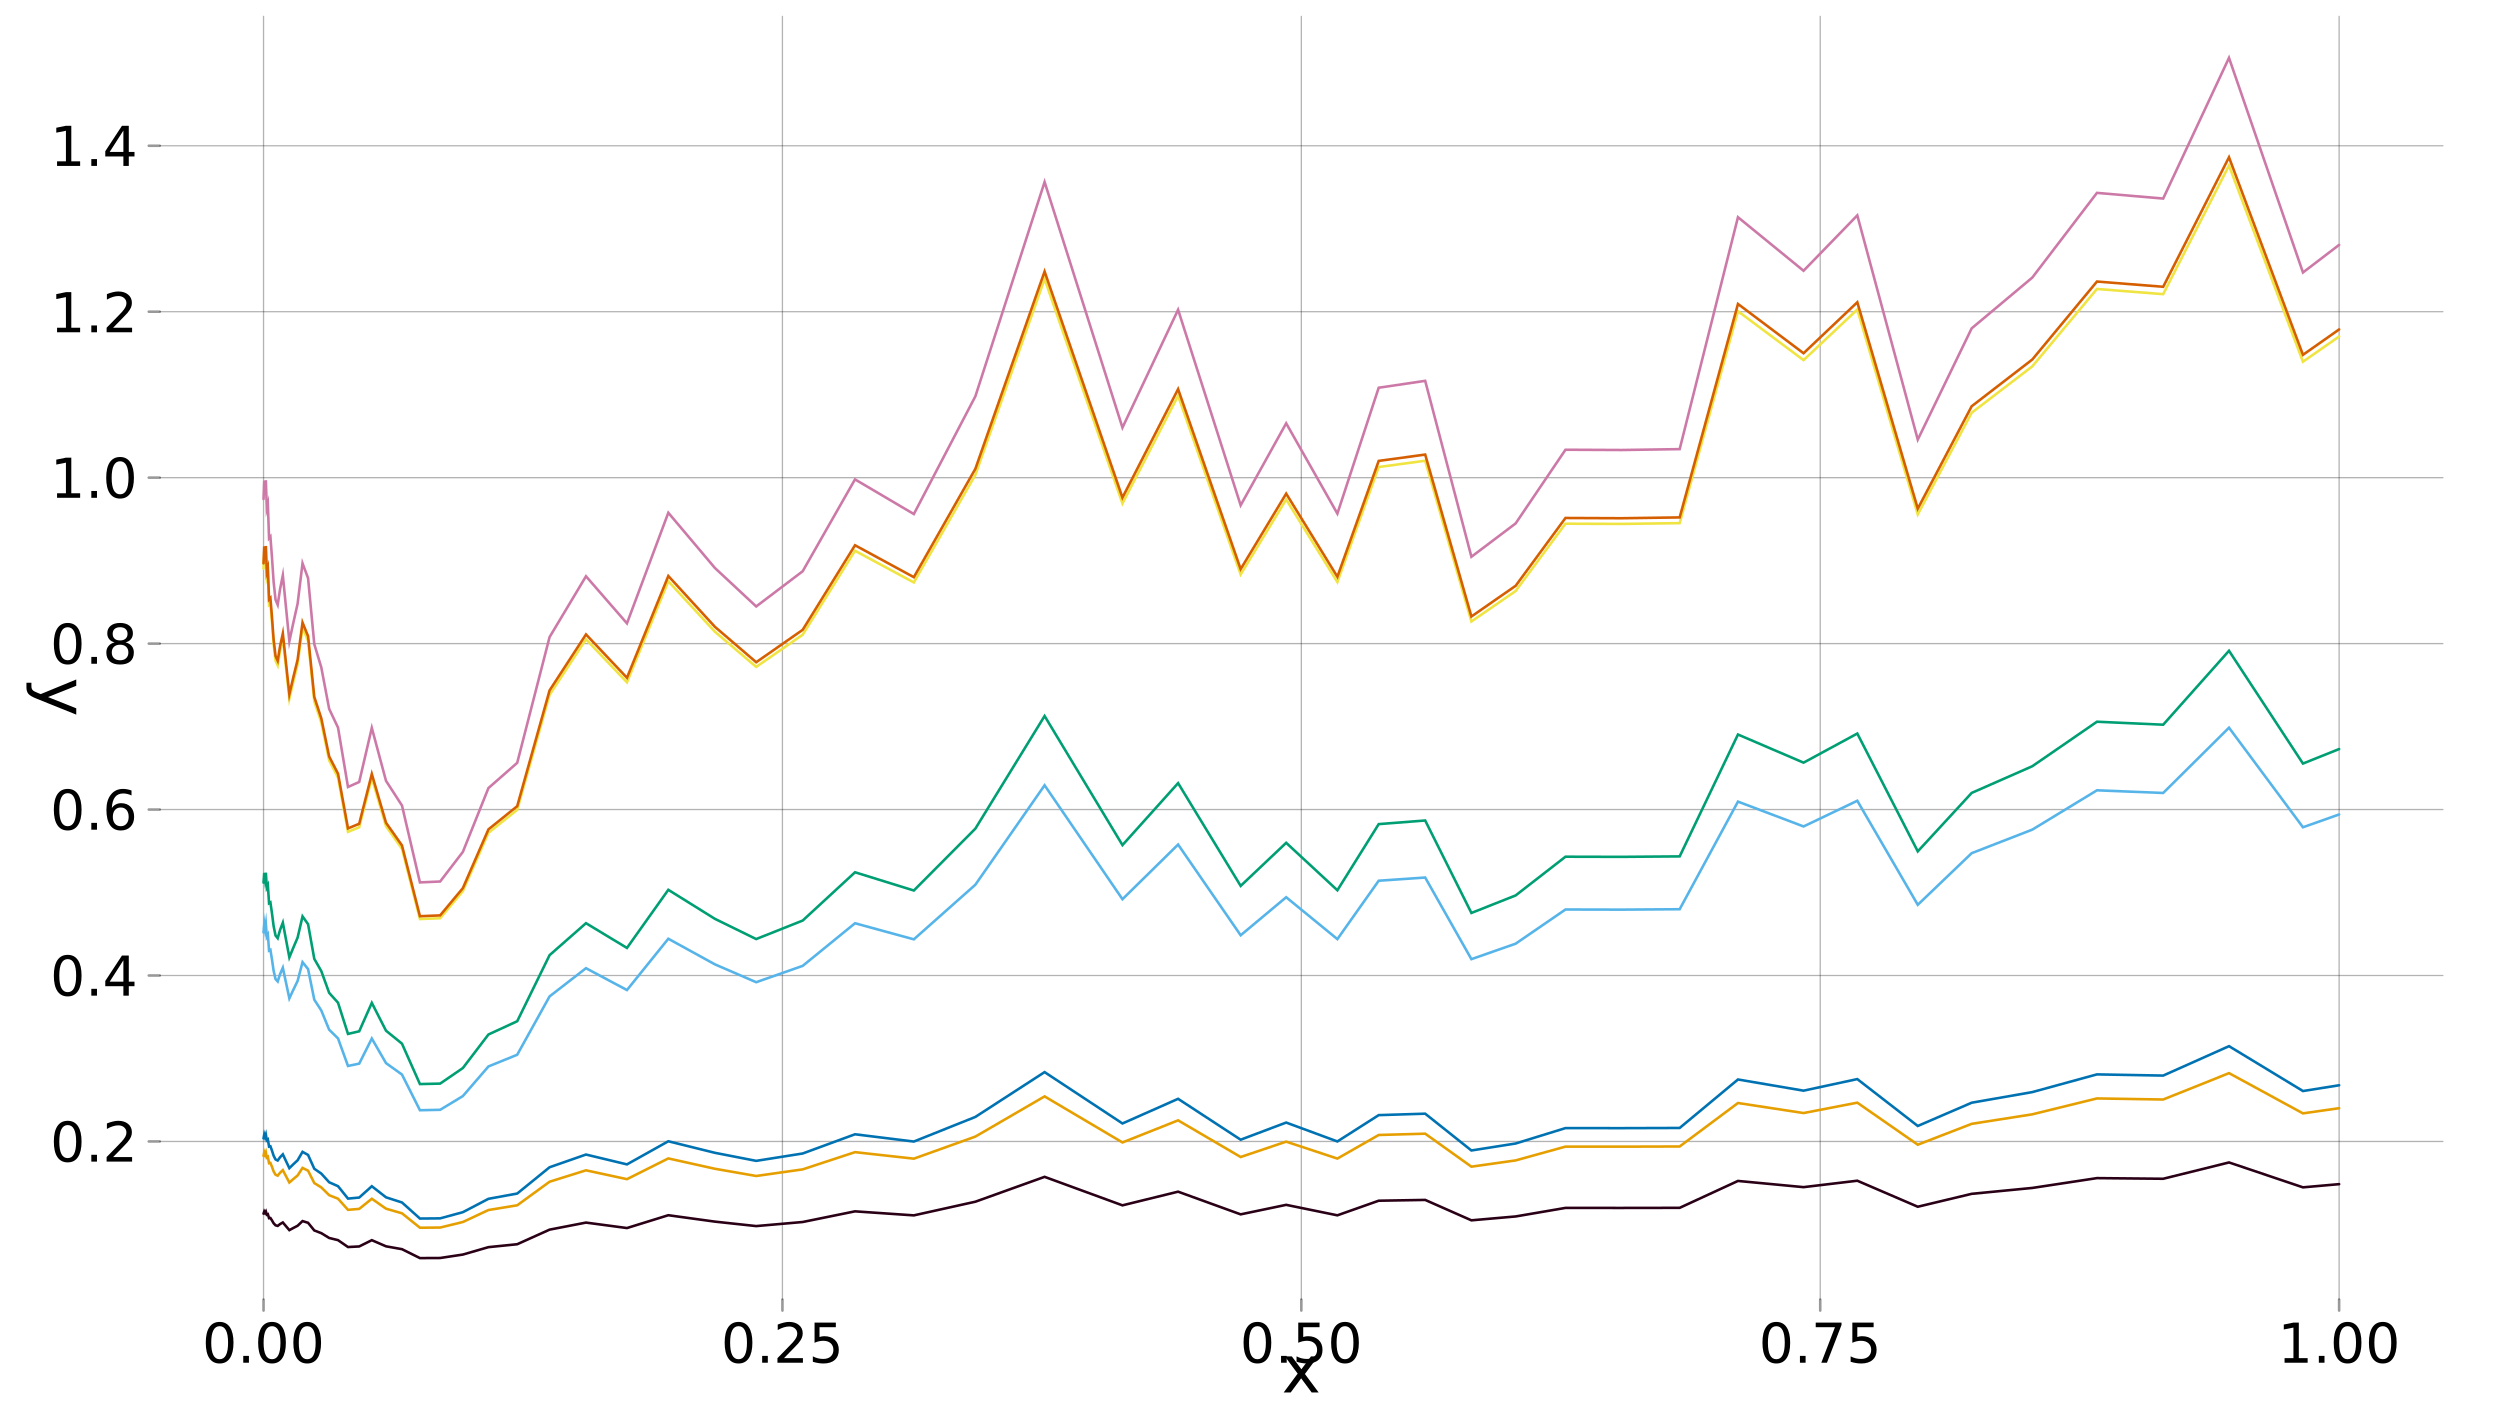 <?xml version="1.0" encoding="UTF-8"?>
<svg xmlns="http://www.w3.org/2000/svg" xmlns:xlink="http://www.w3.org/1999/xlink" width="960pt" height="540pt" viewBox="0 0 960 540" version="1.1">
<defs>
<g>
<symbol overflow="visible" id="glyph0-0">
<path style="stroke:none;" d="M 1.047 3.734 L 1.047 -14.891 L 11.609 -14.891 L 11.609 3.734 Z M 2.234 2.562 L 10.438 2.562 L 10.438 -13.703 L 2.234 -13.703 Z M 2.234 2.562 "/>
</symbol>
<symbol overflow="visible" id="glyph0-1">
<path style="stroke:none;" d="M 6.719 -14.031 C 5.645 -14.031 4.836 -13.5 4.297 -12.438 C 3.754 -11.383 3.484 -9.801 3.484 -7.688 C 3.484 -5.57 3.754 -3.984 4.297 -2.922 C 4.836 -1.867 5.645 -1.344 6.719 -1.344 C 7.789 -1.344 8.598 -1.867 9.141 -2.922 C 9.68 -3.984 9.953 -5.57 9.953 -7.688 C 9.953 -9.801 9.68 -11.383 9.141 -12.438 C 8.598 -13.5 7.789 -14.031 6.719 -14.031 Z M 6.719 -15.672 C 8.438 -15.672 9.75 -14.988 10.656 -13.625 C 11.57 -12.258 12.031 -10.281 12.031 -7.688 C 12.031 -5.094 11.57 -3.113 10.656 -1.75 C 9.75 -0.383 8.438 0.297 6.719 0.297 C 4.988 0.297 3.664 -0.383 2.75 -1.75 C 1.844 -3.113 1.391 -5.094 1.391 -7.688 C 1.391 -10.281 1.844 -12.258 2.75 -13.625 C 3.664 -14.988 4.988 -15.672 6.719 -15.672 Z M 6.719 -15.672 "/>
</symbol>
<symbol overflow="visible" id="glyph0-2">
<path style="stroke:none;" d="M 2.266 -2.625 L 4.438 -2.625 L 4.438 0 L 2.266 0 Z M 2.266 -2.625 "/>
</symbol>
<symbol overflow="visible" id="glyph0-3">
<path style="stroke:none;" d="M 4.047 -1.75 L 11.328 -1.75 L 11.328 0 L 1.547 0 L 1.547 -1.75 C 2.336 -2.57 3.414 -3.672 4.781 -5.047 C 6.145 -6.43 7.004 -7.32 7.359 -7.719 C 8.023 -8.469 8.488 -9.098 8.75 -9.609 C 9.02 -10.129 9.156 -10.645 9.156 -11.156 C 9.156 -11.969 8.863 -12.629 8.281 -13.141 C 7.707 -13.66 6.961 -13.922 6.047 -13.922 C 5.391 -13.922 4.695 -13.805 3.969 -13.578 C 3.25 -13.359 2.477 -13.016 1.656 -12.547 L 1.656 -14.656 C 2.488 -14.988 3.27 -15.238 4 -15.406 C 4.727 -15.582 5.395 -15.672 6 -15.672 C 7.594 -15.672 8.863 -15.27 9.812 -14.469 C 10.77 -13.676 11.25 -12.613 11.25 -11.281 C 11.25 -10.645 11.129 -10.047 10.891 -9.484 C 10.648 -8.922 10.219 -8.254 9.594 -7.484 C 9.414 -7.273 8.867 -6.695 7.953 -5.75 C 7.035 -4.801 5.734 -3.469 4.047 -1.75 Z M 4.047 -1.75 "/>
</symbol>
<symbol overflow="visible" id="glyph0-4">
<path style="stroke:none;" d="M 2.281 -15.406 L 10.453 -15.406 L 10.453 -13.641 L 4.188 -13.641 L 4.188 -9.875 C 4.488 -9.977 4.789 -10.055 5.094 -10.109 C 5.395 -10.16 5.695 -10.188 6 -10.188 C 7.719 -10.188 9.078 -9.711 10.078 -8.766 C 11.086 -7.828 11.594 -6.551 11.594 -4.938 C 11.594 -3.281 11.078 -1.992 10.047 -1.078 C 9.016 -0.16 7.562 0.297 5.688 0.297 C 5.039 0.297 4.379 0.238 3.703 0.125 C 3.035 0.02 2.344 -0.141 1.625 -0.359 L 1.625 -2.453 C 2.25 -2.117 2.891 -1.867 3.547 -1.703 C 4.203 -1.535 4.898 -1.453 5.641 -1.453 C 6.828 -1.453 7.77 -1.766 8.469 -2.391 C 9.164 -3.016 9.516 -3.863 9.516 -4.938 C 9.516 -6.008 9.164 -6.859 8.469 -7.484 C 7.77 -8.109 6.828 -8.422 5.641 -8.422 C 5.086 -8.422 4.531 -8.359 3.969 -8.234 C 3.414 -8.117 2.852 -7.926 2.281 -7.656 Z M 2.281 -15.406 "/>
</symbol>
<symbol overflow="visible" id="glyph0-5">
<path style="stroke:none;" d="M 1.734 -15.406 L 11.641 -15.406 L 11.641 -14.516 L 6.047 0 L 3.875 0 L 9.125 -13.641 L 1.734 -13.641 Z M 1.734 -15.406 "/>
</symbol>
<symbol overflow="visible" id="glyph0-6">
<path style="stroke:none;" d="M 2.625 -1.75 L 6.031 -1.75 L 6.031 -13.5 L 2.328 -12.766 L 2.328 -14.656 L 6 -15.406 L 8.094 -15.406 L 8.094 -1.75 L 11.484 -1.75 L 11.484 0 L 2.625 0 Z M 2.625 -1.75 "/>
</symbol>
<symbol overflow="visible" id="glyph0-7">
<path style="stroke:none;" d="M 7.984 -13.578 L 2.719 -5.359 L 7.984 -5.359 Z M 7.438 -15.406 L 10.062 -15.406 L 10.062 -5.359 L 12.25 -5.359 L 12.25 -3.625 L 10.062 -3.625 L 10.062 0 L 7.984 0 L 7.984 -3.625 L 1.031 -3.625 L 1.031 -5.641 Z M 7.438 -15.406 "/>
</symbol>
<symbol overflow="visible" id="glyph0-8">
<path style="stroke:none;" d="M 6.969 -8.531 C 6.031 -8.531 5.289 -8.207 4.75 -7.562 C 4.207 -6.926 3.938 -6.051 3.938 -4.938 C 3.938 -3.832 4.207 -2.957 4.75 -2.312 C 5.289 -1.664 6.031 -1.344 6.969 -1.344 C 7.906 -1.344 8.645 -1.664 9.188 -2.312 C 9.738 -2.957 10.016 -3.832 10.016 -4.938 C 10.016 -6.051 9.738 -6.926 9.188 -7.562 C 8.645 -8.207 7.906 -8.531 6.969 -8.531 Z M 11.109 -15.062 L 11.109 -13.156 C 10.586 -13.406 10.055 -13.594 9.516 -13.719 C 8.984 -13.852 8.457 -13.922 7.938 -13.922 C 6.562 -13.922 5.508 -13.457 4.781 -12.531 C 4.062 -11.602 3.648 -10.203 3.547 -8.328 C 3.953 -8.922 4.461 -9.379 5.078 -9.703 C 5.691 -10.023 6.363 -10.188 7.094 -10.188 C 8.645 -10.188 9.867 -9.711 10.766 -8.766 C 11.66 -7.828 12.109 -6.551 12.109 -4.938 C 12.109 -3.352 11.641 -2.082 10.703 -1.125 C 9.766 -0.176 8.52 0.297 6.969 0.297 C 5.188 0.297 3.82 -0.383 2.875 -1.75 C 1.938 -3.113 1.469 -5.094 1.469 -7.688 C 1.469 -10.125 2.047 -12.062 3.203 -13.5 C 4.359 -14.945 5.91 -15.672 7.859 -15.672 C 8.379 -15.672 8.906 -15.617 9.438 -15.516 C 9.977 -15.422 10.535 -15.27 11.109 -15.062 Z M 11.109 -15.062 "/>
</symbol>
<symbol overflow="visible" id="glyph0-9">
<path style="stroke:none;" d="M 6.719 -7.312 C 5.727 -7.312 4.945 -7.047 4.375 -6.516 C 3.812 -5.984 3.531 -5.254 3.531 -4.328 C 3.531 -3.398 3.812 -2.672 4.375 -2.141 C 4.945 -1.609 5.727 -1.344 6.719 -1.344 C 7.707 -1.344 8.484 -1.609 9.047 -2.141 C 9.617 -2.68 9.906 -3.41 9.906 -4.328 C 9.906 -5.254 9.617 -5.984 9.047 -6.516 C 8.484 -7.047 7.707 -7.312 6.719 -7.312 Z M 4.625 -8.203 C 3.738 -8.422 3.047 -8.832 2.547 -9.438 C 2.047 -10.051 1.797 -10.801 1.797 -11.688 C 1.797 -12.914 2.234 -13.883 3.109 -14.594 C 3.984 -15.312 5.188 -15.672 6.719 -15.672 C 8.25 -15.672 9.453 -15.312 10.328 -14.594 C 11.203 -13.883 11.641 -12.914 11.641 -11.688 C 11.641 -10.801 11.391 -10.051 10.891 -9.438 C 10.391 -8.832 9.695 -8.422 8.812 -8.203 C 9.812 -7.961 10.594 -7.504 11.156 -6.828 C 11.719 -6.148 12 -5.316 12 -4.328 C 12 -2.836 11.539 -1.691 10.625 -0.891 C 9.719 -0.098 8.414 0.297 6.719 0.297 C 5.02 0.297 3.711 -0.098 2.797 -0.891 C 1.891 -1.691 1.438 -2.836 1.438 -4.328 C 1.438 -5.316 1.719 -6.148 2.281 -6.828 C 2.844 -7.504 3.625 -7.961 4.625 -8.203 Z M 3.875 -11.484 C 3.875 -10.691 4.117 -10.07 4.609 -9.625 C 5.109 -9.176 5.812 -8.953 6.719 -8.953 C 7.613 -8.953 8.312 -9.176 8.812 -9.625 C 9.32 -10.07 9.578 -10.691 9.578 -11.484 C 9.578 -12.285 9.32 -12.91 8.812 -13.359 C 8.312 -13.805 7.613 -14.031 6.719 -14.031 C 5.812 -14.031 5.109 -13.805 4.609 -13.359 C 4.117 -12.91 3.875 -12.285 3.875 -11.484 Z M 3.875 -11.484 "/>
</symbol>
<symbol overflow="visible" id="glyph1-0">
<path style="stroke:none;" d="M 1.266 4.484 L 1.266 -17.875 L 13.938 -17.875 L 13.938 4.484 Z M 2.688 3.062 L 12.516 3.062 L 12.516 -16.453 L 2.688 -16.453 Z M 2.688 3.062 "/>
</symbol>
<symbol overflow="visible" id="glyph1-1">
<path style="stroke:none;" d="M 13.906 -13.859 L 8.891 -7.109 L 14.172 0 L 11.484 0 L 7.453 -5.438 L 3.422 0 L 0.734 0 L 6.109 -7.25 L 1.188 -13.859 L 3.875 -13.859 L 7.547 -8.922 L 11.219 -13.859 Z M 13.906 -13.859 "/>
</symbol>
<symbol overflow="visible" id="glyph2-0">
<path style="stroke:none;" d="M -4.484 1.266 L 17.875 1.266 L 17.875 13.938 L -4.484 13.938 Z M -3.062 2.688 L -3.062 12.516 L 16.453 12.516 L 16.453 2.688 Z M -3.062 2.688 "/>
</symbol>
<symbol overflow="visible" id="glyph2-1">
<path style="stroke:none;" d="M -1.281 8.156 C -2.938 7.508 -4.016 6.879 -4.516 6.266 C -5.016 5.66 -5.266 4.848 -5.266 3.828 L -5.266 2 L -3.359 2 L -3.359 3.344 C -3.359 3.969 -3.207 4.453 -2.906 4.797 C -2.613 5.148 -1.914 5.535 -0.812 5.953 L 0.219 6.359 L 13.859 0.75 L 13.859 3.172 L 3.016 7.5 L 13.859 11.828 L 13.859 14.25 Z M -1.281 8.156 "/>
</symbol>
</g>
</defs>
<g id="surface21">
<rect x="0" y="0" width="960" height="540" style="fill:rgb(100%,100%,100%);fill-opacity:1;stroke:none;"/>
<g style="fill:rgb(0%,0%,0%);fill-opacity:1;">
  <use xlink:href="#glyph0-1" x="77.629" y="523.285"/>
</g>
<g style="fill:rgb(0%,0%,0%);fill-opacity:1;">
  <use xlink:href="#glyph0-2" x="91.145" y="523.285"/>
</g>
<g style="fill:rgb(0%,0%,0%);fill-opacity:1;">
  <use xlink:href="#glyph0-1" x="97.738" y="523.285"/>
</g>
<g style="fill:rgb(0%,0%,0%);fill-opacity:1;">
  <use xlink:href="#glyph0-1" x="111.254" y="523.285"/>
</g>
<g style="fill:rgb(0%,0%,0%);fill-opacity:1;">
  <use xlink:href="#glyph0-1" x="276.883" y="523.285"/>
</g>
<g style="fill:rgb(0%,0%,0%);fill-opacity:1;">
  <use xlink:href="#glyph0-2" x="290.402" y="523.285"/>
</g>
<g style="fill:rgb(0%,0%,0%);fill-opacity:1;">
  <use xlink:href="#glyph0-3" x="296.992" y="523.285"/>
</g>
<g style="fill:rgb(0%,0%,0%);fill-opacity:1;">
  <use xlink:href="#glyph0-4" x="310.508" y="523.285"/>
</g>
<g style="fill:rgb(0%,0%,0%);fill-opacity:1;">
  <use xlink:href="#glyph0-1" x="476.141" y="523.285"/>
</g>
<g style="fill:rgb(0%,0%,0%);fill-opacity:1;">
  <use xlink:href="#glyph0-2" x="489.656" y="523.285"/>
</g>
<g style="fill:rgb(0%,0%,0%);fill-opacity:1;">
  <use xlink:href="#glyph0-4" x="496.25" y="523.285"/>
</g>
<g style="fill:rgb(0%,0%,0%);fill-opacity:1;">
  <use xlink:href="#glyph0-1" x="509.766" y="523.285"/>
</g>
<g style="fill:rgb(0%,0%,0%);fill-opacity:1;">
  <use xlink:href="#glyph0-1" x="675.395" y="523.285"/>
</g>
<g style="fill:rgb(0%,0%,0%);fill-opacity:1;">
  <use xlink:href="#glyph0-2" x="688.91" y="523.285"/>
</g>
<g style="fill:rgb(0%,0%,0%);fill-opacity:1;">
  <use xlink:href="#glyph0-5" x="695.504" y="523.285"/>
</g>
<g style="fill:rgb(0%,0%,0%);fill-opacity:1;">
  <use xlink:href="#glyph0-4" x="709.02" y="523.285"/>
</g>
<g style="fill:rgb(0%,0%,0%);fill-opacity:1;">
  <use xlink:href="#glyph0-6" x="874.648" y="523.285"/>
</g>
<g style="fill:rgb(0%,0%,0%);fill-opacity:1;">
  <use xlink:href="#glyph0-2" x="888.168" y="523.285"/>
</g>
<g style="fill:rgb(0%,0%,0%);fill-opacity:1;">
  <use xlink:href="#glyph0-1" x="894.758" y="523.285"/>
</g>
<g style="fill:rgb(0%,0%,0%);fill-opacity:1;">
  <use xlink:href="#glyph0-1" x="908.277" y="523.285"/>
</g>
<g style="fill:rgb(0%,0%,0%);fill-opacity:1;">
  <use xlink:href="#glyph0-1" x="19.285" y="446.059"/>
</g>
<g style="fill:rgb(0%,0%,0%);fill-opacity:1;">
  <use xlink:href="#glyph0-2" x="32.801" y="446.059"/>
</g>
<g style="fill:rgb(0%,0%,0%);fill-opacity:1;">
  <use xlink:href="#glyph0-3" x="39.395" y="446.059"/>
</g>
<g style="fill:rgb(0%,0%,0%);fill-opacity:1;">
  <use xlink:href="#glyph0-1" x="19.285" y="382.332"/>
</g>
<g style="fill:rgb(0%,0%,0%);fill-opacity:1;">
  <use xlink:href="#glyph0-2" x="32.801" y="382.332"/>
</g>
<g style="fill:rgb(0%,0%,0%);fill-opacity:1;">
  <use xlink:href="#glyph0-7" x="39.395" y="382.332"/>
</g>
<g style="fill:rgb(0%,0%,0%);fill-opacity:1;">
  <use xlink:href="#glyph0-1" x="19.285" y="318.609"/>
</g>
<g style="fill:rgb(0%,0%,0%);fill-opacity:1;">
  <use xlink:href="#glyph0-2" x="32.801" y="318.609"/>
</g>
<g style="fill:rgb(0%,0%,0%);fill-opacity:1;">
  <use xlink:href="#glyph0-8" x="39.395" y="318.609"/>
</g>
<g style="fill:rgb(0%,0%,0%);fill-opacity:1;">
  <use xlink:href="#glyph0-1" x="19.285" y="254.883"/>
</g>
<g style="fill:rgb(0%,0%,0%);fill-opacity:1;">
  <use xlink:href="#glyph0-2" x="32.801" y="254.883"/>
</g>
<g style="fill:rgb(0%,0%,0%);fill-opacity:1;">
  <use xlink:href="#glyph0-9" x="39.395" y="254.883"/>
</g>
<g style="fill:rgb(0%,0%,0%);fill-opacity:1;">
  <use xlink:href="#glyph0-6" x="19.285" y="191.16"/>
</g>
<g style="fill:rgb(0%,0%,0%);fill-opacity:1;">
  <use xlink:href="#glyph0-2" x="32.801" y="191.16"/>
</g>
<g style="fill:rgb(0%,0%,0%);fill-opacity:1;">
  <use xlink:href="#glyph0-1" x="39.395" y="191.16"/>
</g>
<g style="fill:rgb(0%,0%,0%);fill-opacity:1;">
  <use xlink:href="#glyph0-6" x="19.285" y="127.598"/>
</g>
<g style="fill:rgb(0%,0%,0%);fill-opacity:1;">
  <use xlink:href="#glyph0-2" x="32.801" y="127.598"/>
</g>
<g style="fill:rgb(0%,0%,0%);fill-opacity:1;">
  <use xlink:href="#glyph0-3" x="39.395" y="127.598"/>
</g>
<g style="fill:rgb(0%,0%,0%);fill-opacity:1;">
  <use xlink:href="#glyph0-6" x="19.285" y="63.711"/>
</g>
<g style="fill:rgb(0%,0%,0%);fill-opacity:1;">
  <use xlink:href="#glyph0-2" x="32.801" y="63.711"/>
</g>
<g style="fill:rgb(0%,0%,0%);fill-opacity:1;">
  <use xlink:href="#glyph0-7" x="39.395" y="63.711"/>
</g>
<g style="fill:rgb(0%,0%,0%);fill-opacity:1;">
  <use xlink:href="#glyph1-1" x="492.195" y="534.715"/>
</g>
<g style="fill:rgb(0%,0%,0%);fill-opacity:1;">
  <use xlink:href="#glyph2-1" x="15.422" y="260.172"/>
</g>
<path style="fill:none;stroke-width:0.5;stroke-linecap:round;stroke-linejoin:miter;stroke:rgb(0%,0%,0%);stroke-opacity:0.3;stroke-miterlimit:10;" d="M 101.199 499.043 L 101.199 6.285 "/>
<path style="fill:none;stroke-width:0.5;stroke-linecap:round;stroke-linejoin:miter;stroke:rgb(0%,0%,0%);stroke-opacity:0.3;stroke-miterlimit:10;" d="M 300.453 499.043 L 300.453 6.285 "/>
<path style="fill:none;stroke-width:0.5;stroke-linecap:round;stroke-linejoin:miter;stroke:rgb(0%,0%,0%);stroke-opacity:0.3;stroke-miterlimit:10;" d="M 499.711 499.043 L 499.711 6.285 "/>
<path style="fill:none;stroke-width:0.5;stroke-linecap:round;stroke-linejoin:miter;stroke:rgb(0%,0%,0%);stroke-opacity:0.3;stroke-miterlimit:10;" d="M 698.965 499.043 L 698.965 6.285 "/>
<path style="fill:none;stroke-width:0.5;stroke-linecap:round;stroke-linejoin:miter;stroke:rgb(0%,0%,0%);stroke-opacity:0.3;stroke-miterlimit:10;" d="M 898.223 499.043 L 898.223 6.285 "/>
<path style="fill:none;stroke-width:0.5;stroke-linecap:round;stroke-linejoin:miter;stroke:rgb(0%,0%,0%);stroke-opacity:0.3;stroke-miterlimit:10;" d="M 61.348 438.316 L 938.07 438.316 "/>
<path style="fill:none;stroke-width:0.5;stroke-linecap:round;stroke-linejoin:miter;stroke:rgb(0%,0%,0%);stroke-opacity:0.3;stroke-miterlimit:10;" d="M 61.348 374.594 L 938.07 374.594 "/>
<path style="fill:none;stroke-width:0.5;stroke-linecap:round;stroke-linejoin:miter;stroke:rgb(0%,0%,0%);stroke-opacity:0.3;stroke-miterlimit:10;" d="M 61.348 310.867 L 938.07 310.867 "/>
<path style="fill:none;stroke-width:0.5;stroke-linecap:round;stroke-linejoin:miter;stroke:rgb(0%,0%,0%);stroke-opacity:0.3;stroke-miterlimit:10;" d="M 61.348 247.145 L 938.07 247.145 "/>
<path style="fill:none;stroke-width:0.5;stroke-linecap:round;stroke-linejoin:miter;stroke:rgb(0%,0%,0%);stroke-opacity:0.3;stroke-miterlimit:10;" d="M 61.348 183.418 L 938.07 183.418 "/>
<path style="fill:none;stroke-width:0.5;stroke-linecap:round;stroke-linejoin:miter;stroke:rgb(0%,0%,0%);stroke-opacity:0.3;stroke-miterlimit:10;" d="M 61.348 119.691 L 938.07 119.691 "/>
<path style="fill:none;stroke-width:0.5;stroke-linecap:round;stroke-linejoin:miter;stroke:rgb(0%,0%,0%);stroke-opacity:0.3;stroke-miterlimit:10;" d="M 61.348 55.969 L 938.07 55.969 "/>
<path style="fill:none;stroke-width:1;stroke-linecap:round;stroke-linejoin:miter;stroke:rgb(0%,0%,0%);stroke-opacity:0.4;stroke-miterlimit:10;" d="M 101.199 503.258 L 101.199 499.043 "/>
<path style="fill:none;stroke-width:1;stroke-linecap:round;stroke-linejoin:miter;stroke:rgb(0%,0%,0%);stroke-opacity:0.4;stroke-miterlimit:10;" d="M 300.453 503.258 L 300.453 499.043 "/>
<path style="fill:none;stroke-width:1;stroke-linecap:round;stroke-linejoin:miter;stroke:rgb(0%,0%,0%);stroke-opacity:0.4;stroke-miterlimit:10;" d="M 499.711 503.258 L 499.711 499.043 "/>
<path style="fill:none;stroke-width:1;stroke-linecap:round;stroke-linejoin:miter;stroke:rgb(0%,0%,0%);stroke-opacity:0.4;stroke-miterlimit:10;" d="M 698.965 503.258 L 698.965 499.043 "/>
<path style="fill:none;stroke-width:1;stroke-linecap:round;stroke-linejoin:miter;stroke:rgb(0%,0%,0%);stroke-opacity:0.4;stroke-miterlimit:10;" d="M 898.223 503.258 L 898.223 499.043 "/>
<path style="fill:none;stroke-width:1;stroke-linecap:round;stroke-linejoin:miter;stroke:rgb(0%,0%,0%);stroke-opacity:0.4;stroke-miterlimit:10;" d="M 57.129 438.316 L 61.348 438.316 "/>
<path style="fill:none;stroke-width:1;stroke-linecap:round;stroke-linejoin:miter;stroke:rgb(0%,0%,0%);stroke-opacity:0.4;stroke-miterlimit:10;" d="M 57.129 374.594 L 61.348 374.594 "/>
<path style="fill:none;stroke-width:1;stroke-linecap:round;stroke-linejoin:miter;stroke:rgb(0%,0%,0%);stroke-opacity:0.4;stroke-miterlimit:10;" d="M 57.129 310.867 L 61.348 310.867 "/>
<path style="fill:none;stroke-width:1;stroke-linecap:round;stroke-linejoin:miter;stroke:rgb(0%,0%,0%);stroke-opacity:0.4;stroke-miterlimit:10;" d="M 57.129 247.145 L 61.348 247.145 "/>
<path style="fill:none;stroke-width:1;stroke-linecap:round;stroke-linejoin:miter;stroke:rgb(0%,0%,0%);stroke-opacity:0.4;stroke-miterlimit:10;" d="M 57.129 183.418 L 61.348 183.418 "/>
<path style="fill:none;stroke-width:1;stroke-linecap:round;stroke-linejoin:miter;stroke:rgb(0%,0%,0%);stroke-opacity:0.4;stroke-miterlimit:10;" d="M 57.129 119.691 L 61.348 119.691 "/>
<path style="fill:none;stroke-width:1;stroke-linecap:round;stroke-linejoin:miter;stroke:rgb(0%,0%,0%);stroke-opacity:0.4;stroke-miterlimit:10;" d="M 57.129 55.969 L 61.348 55.969 "/>
<path style="fill:none;stroke-width:1;stroke-linecap:round;stroke-linejoin:miter;stroke:rgb(33.725%,70.588%,91.373%);stroke-opacity:1;stroke-miterlimit:10;" d="M 101.199 358.023 L 101.477 354.746 L 101.762 356.789 L 102.086 354.676 L 102.449 359.66 L 102.855 358.914 L 103.316 365.012 L 103.832 364.73 L 104.414 368.266 L 105.066 372.766 L 105.805 375.965 L 106.633 376.879 L 107.562 374.031 L 108.609 371.613 L 109.789 377.172 L 111.113 383.371 L 112.605 380.145 L 114.285 376.664 L 116.172 369.48 L 118.297 372.121 L 120.688 383.883 L 123.375 388.023 L 126.398 395.41 L 129.801 398.754 L 133.629 409.328 L 137.934 408.434 L 142.777 398.801 L 148.227 408.234 L 154.355 412.625 L 161.254 426.328 L 169.012 426.168 L 177.742 420.891 L 187.562 409.52 L 198.609 405.023 L 211.035 382.625 L 225.02 371.789 L 240.75 380.18 L 256.633 360.477 L 274.504 370.301 L 290.375 377.168 L 308.23 370.895 L 328.32 354.531 L 350.918 360.703 L 374.543 339.73 L 401.125 301.543 L 431.027 345.305 L 452.387 324.305 L 476.414 359.145 L 493.891 344.535 L 513.555 360.625 L 529.422 338.199 L 547.273 336.973 L 565.02 368.316 L 582.016 362.371 L 601.141 349.246 L 622.652 349.297 L 644.992 349.141 L 667.379 307.824 L 692.562 317.359 L 713.203 307.492 L 736.426 347.441 L 757.125 327.617 L 780.414 318.57 L 805.227 303.484 L 830.66 304.5 L 855.934 279.434 L 884.336 317.668 L 898.223 312.75 "/>
<path style="fill:none;stroke-width:1;stroke-linecap:round;stroke-linejoin:miter;stroke:rgb(90.196%,62.353%,0%);stroke-opacity:1;stroke-miterlimit:10;" d="M 101.199 443.844 L 101.477 442.52 L 101.762 443.344 L 102.086 442.488 L 102.449 444.504 L 102.855 444.203 L 103.316 446.668 L 103.832 446.551 L 104.414 447.98 L 105.066 449.801 L 105.805 451.09 L 106.633 451.461 L 107.562 450.312 L 108.609 449.332 L 109.789 451.582 L 111.113 454.086 L 112.605 452.781 L 114.285 451.375 L 116.172 448.473 L 118.297 449.539 L 120.688 454.293 L 123.375 455.965 L 126.398 458.949 L 129.801 460.301 L 133.629 464.574 L 137.934 464.215 L 142.777 460.32 L 148.227 464.133 L 154.355 465.906 L 161.254 471.445 L 169.012 471.379 L 177.742 469.246 L 187.562 464.652 L 198.609 462.836 L 211.035 453.785 L 225.02 449.402 L 240.75 452.797 L 256.633 444.832 L 274.504 448.805 L 290.375 451.578 L 308.23 449.043 L 328.32 442.43 L 350.918 444.926 L 374.543 436.449 L 401.125 421.02 L 431.027 438.703 L 452.387 430.215 L 476.414 444.293 L 493.891 438.391 L 513.555 444.895 L 529.422 435.832 L 547.273 435.336 L 565.02 448 L 582.016 445.598 L 601.141 440.297 L 622.652 440.316 L 644.992 440.25 L 667.379 423.555 L 692.562 427.41 L 713.203 423.422 L 736.426 439.566 L 757.125 431.555 L 780.414 427.898 L 805.227 421.801 L 830.66 422.211 L 855.934 412.082 L 884.336 427.535 L 898.223 425.547 "/>
<path style="fill:none;stroke-width:1;stroke-linecap:round;stroke-linejoin:miter;stroke:rgb(0%,61.961%,45.098%);stroke-opacity:1;stroke-miterlimit:10;" d="M 101.199 338.918 L 101.477 335.203 L 101.762 337.516 L 102.086 335.121 L 102.449 340.77 L 102.855 339.922 L 103.316 346.832 L 103.832 346.512 L 104.414 350.516 L 105.066 355.613 L 105.805 359.234 L 106.633 360.27 L 107.562 357.047 L 108.609 354.309 L 109.789 360.605 L 111.113 367.625 L 112.605 363.973 L 114.285 360.031 L 116.172 351.895 L 118.297 354.887 L 120.688 368.207 L 123.375 372.895 L 126.398 381.266 L 129.801 385.051 L 133.629 397.027 L 137.934 396.016 L 142.777 385.102 L 148.227 395.785 L 154.355 400.762 L 161.254 416.281 L 169.012 416.102 L 177.742 410.121 L 187.562 397.246 L 198.609 392.152 L 211.035 366.781 L 225.02 354.504 L 240.75 364.012 L 256.633 341.691 L 274.504 352.824 L 290.375 360.598 L 308.23 353.496 L 328.32 334.957 L 350.918 341.953 L 374.543 318.195 L 401.125 274.941 L 431.027 324.512 L 452.387 300.723 L 476.414 340.184 L 493.891 323.641 L 513.555 341.863 L 529.422 316.461 L 547.273 315.07 L 565.02 350.574 L 582.016 343.84 L 601.141 328.977 L 622.652 329.031 L 644.992 328.852 L 667.379 282.055 L 692.562 292.859 L 713.203 281.68 L 736.426 326.93 L 757.125 304.477 L 780.414 294.227 L 805.227 277.141 L 830.66 278.289 L 855.934 249.898 L 884.336 293.207 L 898.223 287.637 "/>
<path style="fill:none;stroke-width:1;stroke-linecap:round;stroke-linejoin:miter;stroke:rgb(94.118%,89.412%,25.882%);stroke-opacity:1;stroke-miterlimit:10;" d="M 101.199 218.387 L 101.477 211.93 L 101.762 215.949 L 102.086 211.785 L 102.449 221.605 L 102.855 220.133 L 103.316 232.148 L 103.832 231.59 L 104.414 238.555 L 105.066 247.422 L 105.805 253.715 L 106.633 255.516 L 107.562 249.91 L 108.609 245.148 L 109.789 256.102 L 111.113 268.309 L 112.605 261.953 L 114.285 255.098 L 116.172 240.949 L 118.297 246.152 L 120.688 269.316 L 123.375 277.469 L 126.398 292.023 L 129.801 298.605 L 133.629 319.43 L 137.934 317.672 L 142.777 298.695 L 148.227 317.273 L 154.355 325.922 L 161.254 352.914 L 169.012 352.602 L 177.742 342.203 L 187.562 319.812 L 198.609 310.957 L 211.035 266.836 L 225.02 245.492 L 240.75 262.02 L 256.633 223.211 L 274.504 242.566 L 290.375 256.086 L 308.23 243.738 L 328.32 211.5 L 350.918 223.664 L 374.543 182.352 L 401.125 107.141 L 431.027 193.332 L 452.387 151.973 L 476.414 220.586 L 493.891 191.82 L 513.555 223.508 L 529.422 179.34 L 547.273 176.918 L 565.02 238.652 L 582.016 226.941 L 601.141 201.098 L 622.652 201.191 L 644.992 200.883 L 667.379 119.504 L 692.562 138.293 L 713.203 118.859 L 736.426 197.543 L 757.125 158.496 L 780.414 140.672 L 805.227 110.965 L 830.66 112.961 L 855.934 63.586 L 884.336 138.898 L 898.223 129.215 "/>
<path style="fill:none;stroke-width:1;stroke-linecap:round;stroke-linejoin:miter;stroke:rgb(0%,44.706%,69.804%);stroke-opacity:1;stroke-miterlimit:10;" d="M 101.199 437.145 L 101.477 435.664 L 101.762 436.586 L 102.086 435.633 L 102.449 437.879 L 102.855 437.543 L 103.316 440.293 L 103.832 440.164 L 104.414 441.758 L 105.066 443.785 L 105.805 445.227 L 106.633 445.637 L 107.562 444.355 L 108.609 443.266 L 109.789 445.773 L 111.113 448.566 L 112.605 447.109 L 114.285 445.543 L 116.172 442.305 L 118.297 443.496 L 120.688 448.797 L 123.375 450.66 L 126.398 453.988 L 129.801 455.496 L 133.629 460.262 L 137.934 459.859 L 142.777 455.516 L 148.227 459.77 L 154.355 461.746 L 161.254 467.922 L 169.012 467.852 L 177.742 465.473 L 187.562 460.348 L 198.609 458.32 L 211.035 448.227 L 225.02 443.344 L 240.75 447.125 L 256.633 438.246 L 274.504 442.676 L 290.375 445.77 L 308.23 442.941 L 328.32 435.566 L 350.918 438.352 L 374.543 428.898 L 401.125 411.691 L 431.027 431.41 L 452.387 421.949 L 476.414 437.645 L 493.891 431.062 L 513.555 438.316 L 529.422 428.207 L 547.273 427.656 L 565.02 441.781 L 582.016 439.102 L 601.141 433.188 L 622.652 433.207 L 644.992 433.137 L 667.379 414.52 L 692.562 418.816 L 713.203 414.371 L 736.426 432.375 L 757.125 423.441 L 780.414 419.363 L 805.227 412.566 L 830.66 413.023 L 855.934 401.727 L 884.336 418.957 L 898.223 416.742 "/>
<path style="fill:none;stroke-width:1;stroke-linecap:round;stroke-linejoin:miter;stroke:rgb(83.529%,36.863%,0%);stroke-opacity:1;stroke-miterlimit:10;" d="M 101.199 216.32 L 101.477 209.816 L 101.762 213.867 L 102.086 209.672 L 102.449 219.562 L 102.855 218.082 L 103.316 230.184 L 103.832 229.617 L 104.414 236.637 L 105.066 245.566 L 105.805 251.906 L 106.633 253.723 L 107.562 248.074 L 108.609 243.277 L 109.789 254.309 L 111.113 266.605 L 112.605 260.207 L 114.285 253.301 L 116.172 239.051 L 118.297 244.289 L 120.688 267.621 L 123.375 275.832 L 126.398 290.492 L 129.801 297.121 L 133.629 318.102 L 137.934 316.328 L 142.777 297.215 L 148.227 315.93 L 154.355 324.641 L 161.254 351.828 L 169.012 351.512 L 177.742 341.039 L 187.562 318.484 L 198.609 309.562 L 211.035 265.121 L 225.02 243.621 L 240.75 260.273 L 256.633 221.18 L 274.504 240.676 L 290.375 254.297 L 308.23 241.855 L 328.32 209.383 L 350.918 221.637 L 374.543 180.023 L 401.125 104.262 L 431.027 191.086 L 452.387 149.422 L 476.414 218.539 L 493.891 189.559 L 513.555 221.48 L 529.422 176.988 L 547.273 174.551 L 565.02 236.734 L 582.016 224.938 L 601.141 198.906 L 622.652 199 L 644.992 198.688 L 667.379 116.719 L 692.562 135.645 L 713.203 116.066 L 736.426 195.324 L 757.125 155.996 L 780.414 138.043 L 805.227 108.113 L 830.66 110.129 L 855.934 60.395 L 884.336 136.254 L 898.223 126.5 "/>
<path style="fill:none;stroke-width:1;stroke-linecap:round;stroke-linejoin:miter;stroke:rgb(80%,47.451%,65.49%);stroke-opacity:1;stroke-miterlimit:10;" d="M 101.199 191.621 L 101.477 184.555 L 101.762 188.957 L 102.086 184.398 L 102.449 195.145 L 102.855 193.531 L 103.316 206.68 L 103.832 206.07 L 104.414 213.691 L 105.066 223.395 L 105.805 230.285 L 106.633 232.254 L 107.562 226.121 L 108.609 220.91 L 109.789 232.895 L 111.113 246.254 L 112.605 239.301 L 114.285 231.797 L 116.172 216.312 L 118.297 222.008 L 120.688 247.359 L 123.375 256.277 L 126.398 272.203 L 129.801 279.406 L 133.629 302.199 L 137.934 300.273 L 142.777 279.508 L 148.227 299.84 L 154.355 309.305 L 161.254 338.844 L 169.012 338.5 L 177.742 327.121 L 187.562 302.617 L 198.609 292.926 L 211.035 244.641 L 225.02 221.285 L 240.75 239.371 L 256.633 196.898 L 274.504 218.082 L 290.375 232.879 L 308.23 219.363 L 328.32 184.086 L 350.918 197.395 L 374.543 152.184 L 401.125 69.879 L 431.027 164.203 L 452.387 118.938 L 476.414 194.027 L 493.891 162.547 L 513.555 197.227 L 529.422 148.887 L 547.273 146.242 L 565.02 213.801 L 582.016 200.984 L 601.141 172.699 L 622.652 172.805 L 644.992 172.465 L 667.379 83.41 L 692.562 103.969 L 713.203 82.703 L 736.426 168.809 L 757.125 126.082 L 780.414 106.574 L 805.227 74.062 L 830.66 76.25 L 855.934 22.215 L 884.336 104.633 L 898.223 94.035 "/>
<path style="fill:none;stroke-width:1;stroke-linecap:round;stroke-linejoin:miter;stroke:rgb(16.419%,0%,9.055%);stroke-opacity:1;stroke-miterlimit:10;" d="M 101.199 466.031 L 101.477 465.211 L 101.762 465.723 L 102.086 465.195 L 102.449 466.441 L 102.855 466.254 L 103.316 467.777 L 103.832 467.707 L 104.414 468.594 L 105.066 469.719 L 105.805 470.516 L 106.633 470.746 L 107.562 470.035 L 108.609 469.43 L 109.789 470.82 L 111.113 472.371 L 112.605 471.562 L 114.285 470.691 L 116.172 468.895 L 118.297 469.555 L 120.688 472.496 L 123.375 473.531 L 126.398 475.379 L 129.801 476.215 L 133.629 478.859 L 137.934 478.637 L 142.777 476.227 L 148.227 478.586 L 154.355 479.684 L 161.254 483.109 L 169.012 483.07 L 177.742 481.75 L 187.562 478.906 L 198.609 477.785 L 211.035 472.184 L 225.02 469.473 L 240.75 471.57 L 256.633 466.645 L 274.504 469.102 L 290.375 470.816 L 308.23 469.25 L 328.32 465.156 L 350.918 466.703 L 374.543 461.457 L 401.125 451.91 L 431.027 462.852 L 452.387 457.602 L 476.414 466.312 L 493.891 462.66 L 513.555 466.684 L 529.422 461.074 L 547.273 460.77 L 565.02 468.605 L 582.016 467.117 L 601.141 463.836 L 622.652 463.848 L 644.992 463.809 L 667.379 453.48 L 692.562 455.863 L 713.203 453.398 L 736.426 463.387 L 757.125 458.43 L 780.414 456.168 L 805.227 452.395 L 830.66 452.648 L 855.934 446.379 L 884.336 455.941 L 898.223 454.711 "/>
</g>
</svg>
